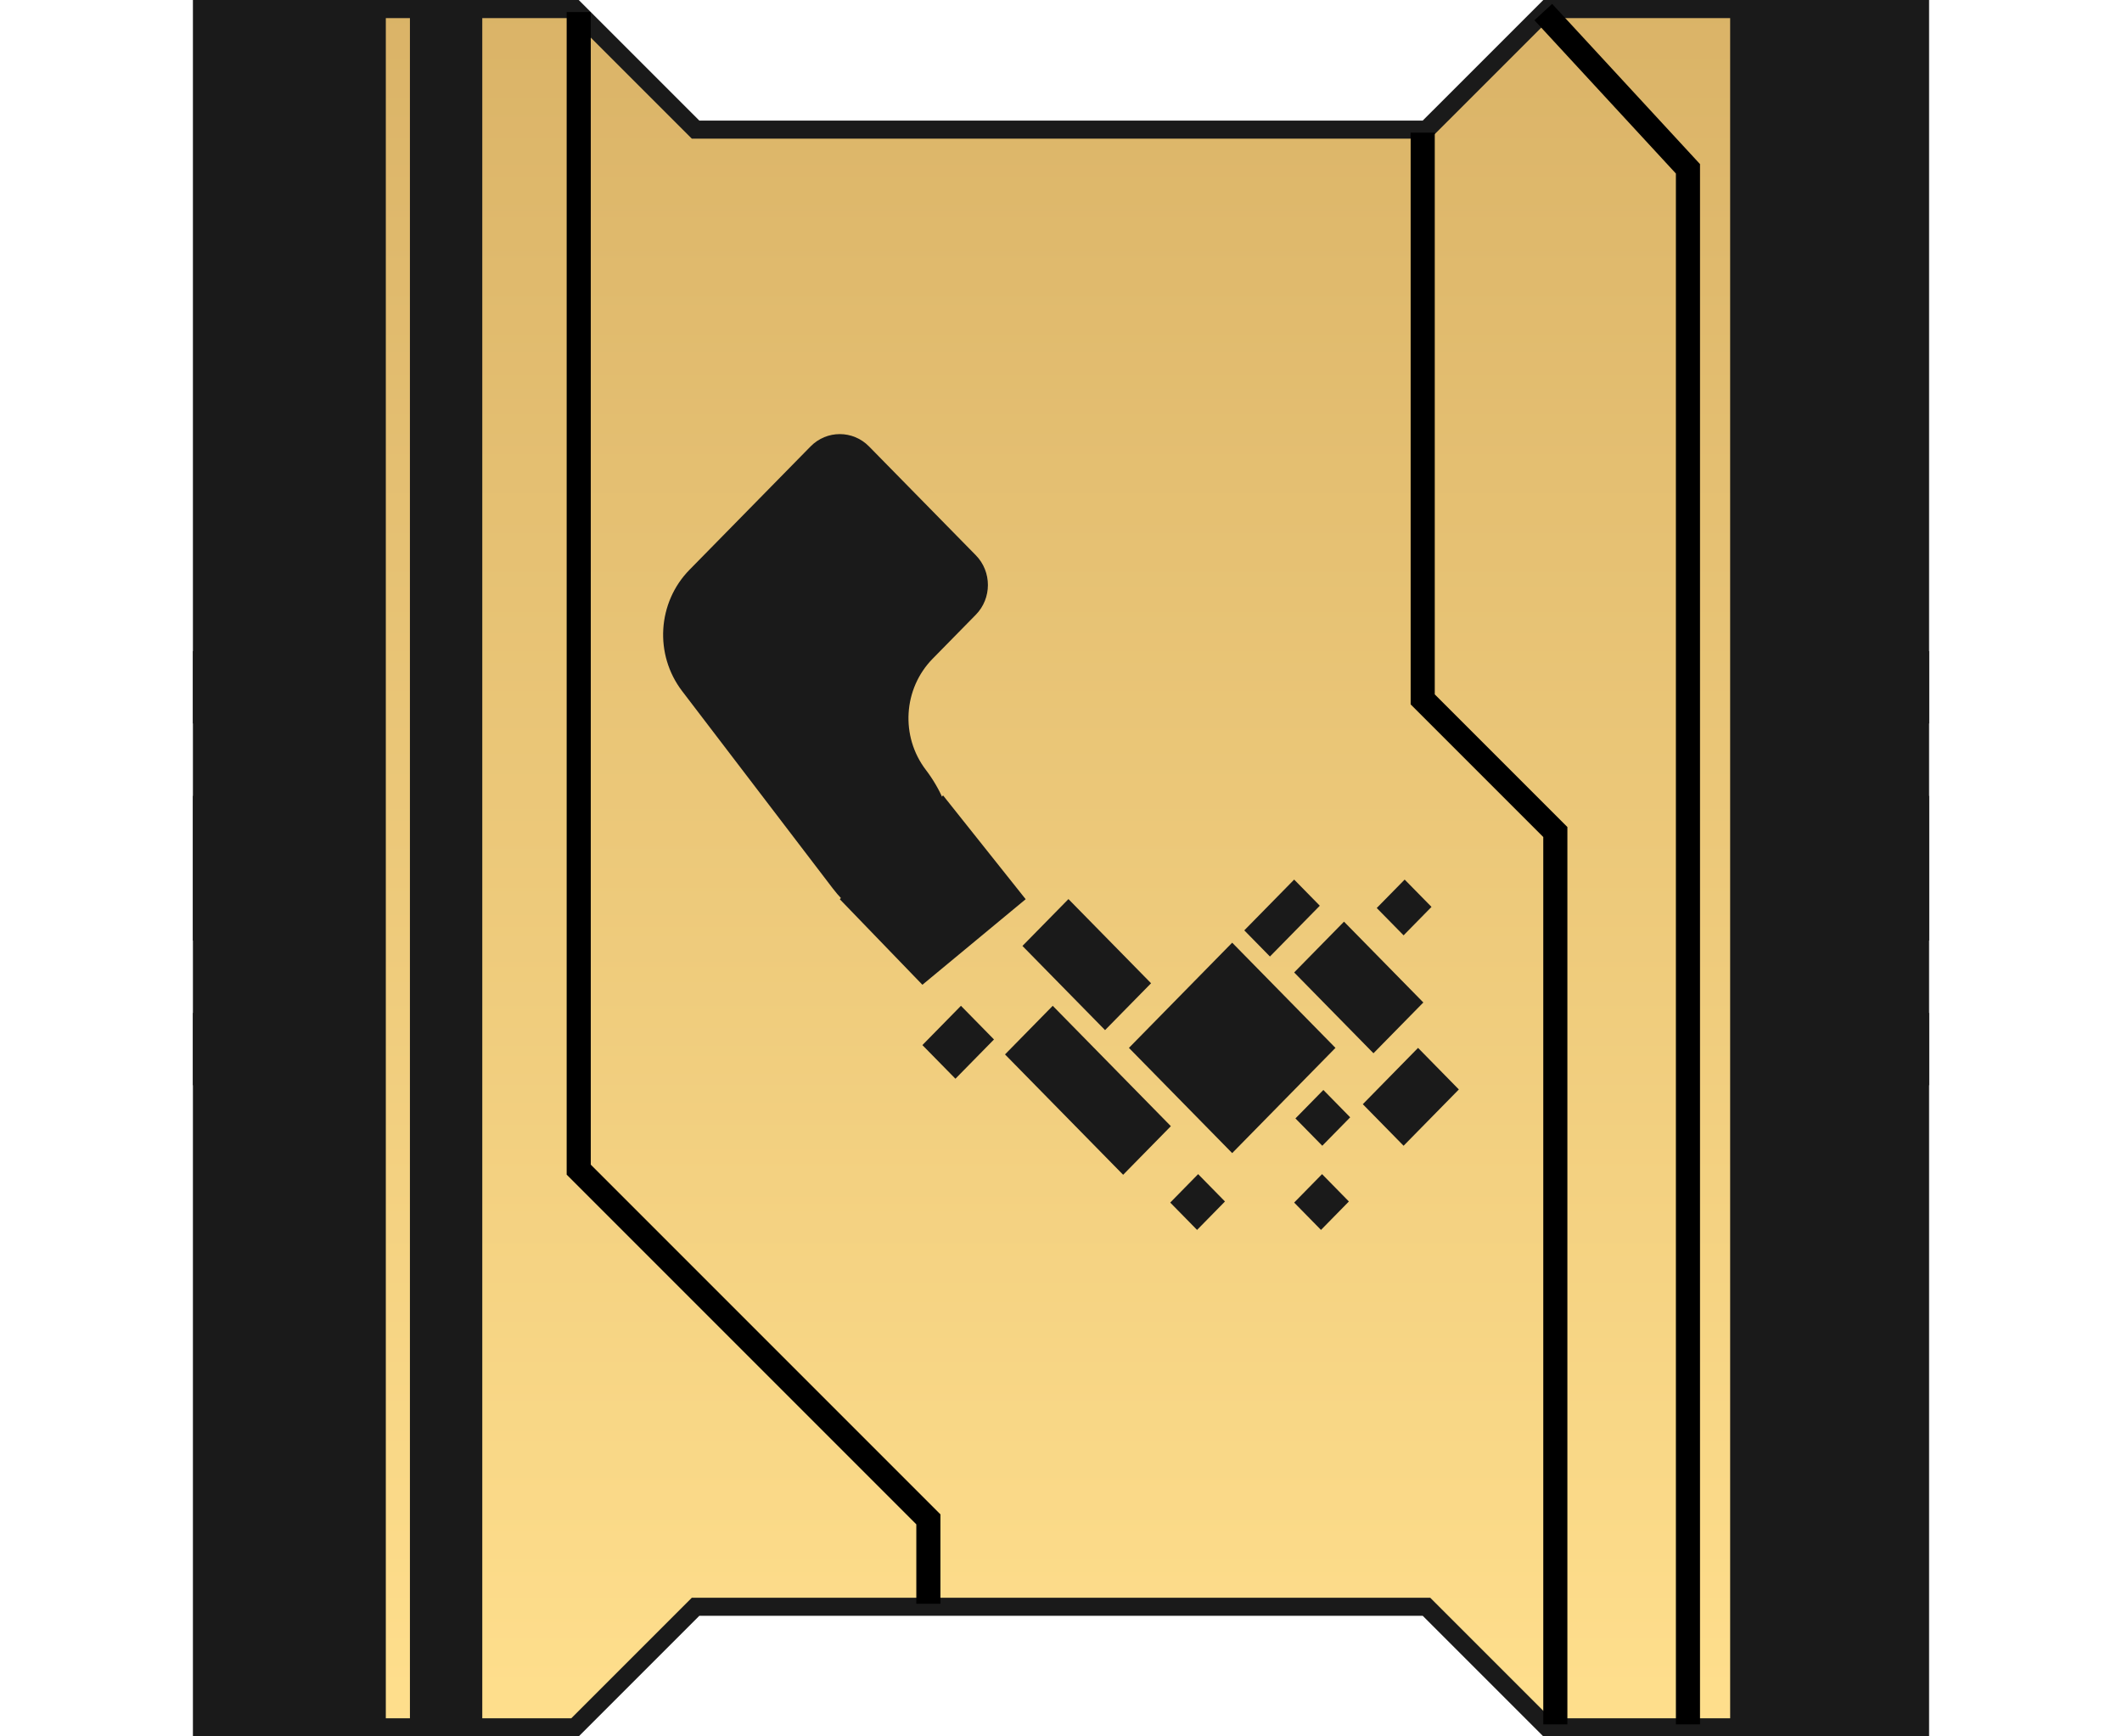 <svg width="88" height="72" viewBox="0 0 88 72" fill="none" xmlns="http://www.w3.org/2000/svg">
<rect x="80" y="33.001" width="6" height="72" transform="rotate(90 80 33.001)" fill="#1A1A1A"/>
<rect x="80" y="42" width="3" height="72" transform="rotate(90 80 42)" fill="#1A1A1A"/>
<rect x="80" y="27" width="3" height="72" transform="rotate(90 80 27)" fill="#1A1A1A"/>
<path d="M28.736 5.265L28.846 5.375H29.001H59.001H59.156L59.266 5.265L64.156 0.376H72.125V71.624H64.156L59.266 66.735L59.156 66.625H59.001H29.001H28.846L28.736 66.735L23.846 71.624H15.375V0.376H23.846L28.736 5.265Z" fill="url(#paint0_linear_1563_16615)" stroke="#1A1A1A" stroke-width="0.75"/>
<g clip-path="url(#clip0_1563_16615)">
<rect width="8" height="72" transform="translate(8)" fill="#1A1A1A"/>
</g>
<g clip-path="url(#clip1_1563_16615)">
<rect width="8" height="72" transform="translate(72)" fill="#1A1A1A"/>
<rect width="3" height="3" transform="matrix(1 0 0 -1 76.002 0)" fill="#EFC36E"/>
</g>
<g clip-path="url(#clip2_1563_16615)">
<path fill-rule="evenodd" clip-rule="evenodd" d="M13.25 72L101.75 72L101.75 -211.499L44.311 -211.499L13.25 -180.439L13.25 72ZM12.5 -180.749L44 -212.249L102.5 -212.249L102.5 72.75L12.5 72.75L12.5 -180.749Z" fill="#1A1A1A"/>
<path d="M20 72.75L17 72.75L17 -80.249L20 -83.249L20 72.75Z" fill="#1A1A1A"/>
<path d="M20 0L20 -6L26 -6L26 0L20 0Z" fill="#1A1A1A"/>
<path d="M24 0.5V48.5L38.5 63V66.5" stroke="black"/>
<path d="M59 5.5V29L64.5 34.5V71.5M70 71.5V7L64 0.5" stroke="black"/>
</g>
<path d="M28.595 23.625L33.615 18.511C34.284 17.83 35.369 17.83 36.038 18.511L40.467 23.023C41.136 23.705 41.136 24.809 40.467 25.491L38.678 27.313C37.456 28.558 37.335 30.534 38.396 31.924C40.771 35.034 39.699 40.164 36.253 38.309C35.605 37.96 35.017 37.469 34.534 36.837L28.287 28.655C27.13 27.139 27.262 24.983 28.595 23.625Z" fill="#1A1A1A"/>
<path d="M51.601 38.578L53.669 36.472L54.733 37.556L52.665 39.662L51.601 38.578Z" fill="#1A1A1A"/>
<path d="M53.722 46.376L54.88 45.196L55.993 46.33L54.835 47.509L53.722 46.376Z" fill="#1A1A1A"/>
<path d="M53.669 49.865L54.826 48.686L55.939 49.82L54.782 50.999L53.669 49.865Z" fill="#1A1A1A"/>
<path d="M57.094 37.651L58.252 36.472L59.365 37.605L58.207 38.784L57.094 37.651Z" fill="#1A1A1A"/>
<path d="M48.53 49.865L49.687 48.686L50.8 49.82L49.643 50.999L48.53 49.865Z" fill="#1A1A1A"/>
<path d="M56.516 45.786L58.807 43.451L60.499 45.175L58.207 47.509L56.516 45.786Z" fill="#1A1A1A"/>
<path d="M53.669 40.323L55.736 38.217L59.026 41.568L56.958 43.674L53.669 40.323Z" fill="#1A1A1A"/>
<path d="M46.817 43.451L51.099 39.089L55.382 43.451L51.099 47.814L46.817 43.451Z" fill="#1A1A1A"/>
<path d="M41.678 43.722L43.657 41.706L48.556 46.697L46.577 48.713L41.678 43.722Z" fill="#1A1A1A"/>
<path d="M42.401 39.224L44.309 37.281L47.735 40.771L45.827 42.714L42.401 39.224Z" fill="#1A1A1A"/>
<path d="M38.252 43.335L39.851 41.706L41.221 43.102L39.622 44.73L38.252 43.335Z" fill="#1A1A1A"/>
<path d="M34.826 37.286L39.109 32.982L42.535 37.286L38.252 40.834L34.826 37.286Z" fill="#1A1A1A"/>
<defs>
<linearGradient id="paint0_linear_1563_16615" x1="43.75" y1="0.001" x2="43.75" y2="71.999" gradientUnits="userSpaceOnUse">
<stop stop-color="#DAB367"/>
<stop offset="1" stop-color="#FFDF8D"/>
</linearGradient>
<clipPath id="clip0_1563_16615">
<rect width="8" height="72" fill="white" transform="translate(8)"/>
</clipPath>
<clipPath id="clip1_1563_16615">
<rect width="8" height="72" fill="white" transform="translate(72)"/>
</clipPath>
<clipPath id="clip2_1563_16615">
<rect width="66" height="72" fill="white" transform="translate(80 72) rotate(180)"/>
</clipPath>
</defs>
</svg>
